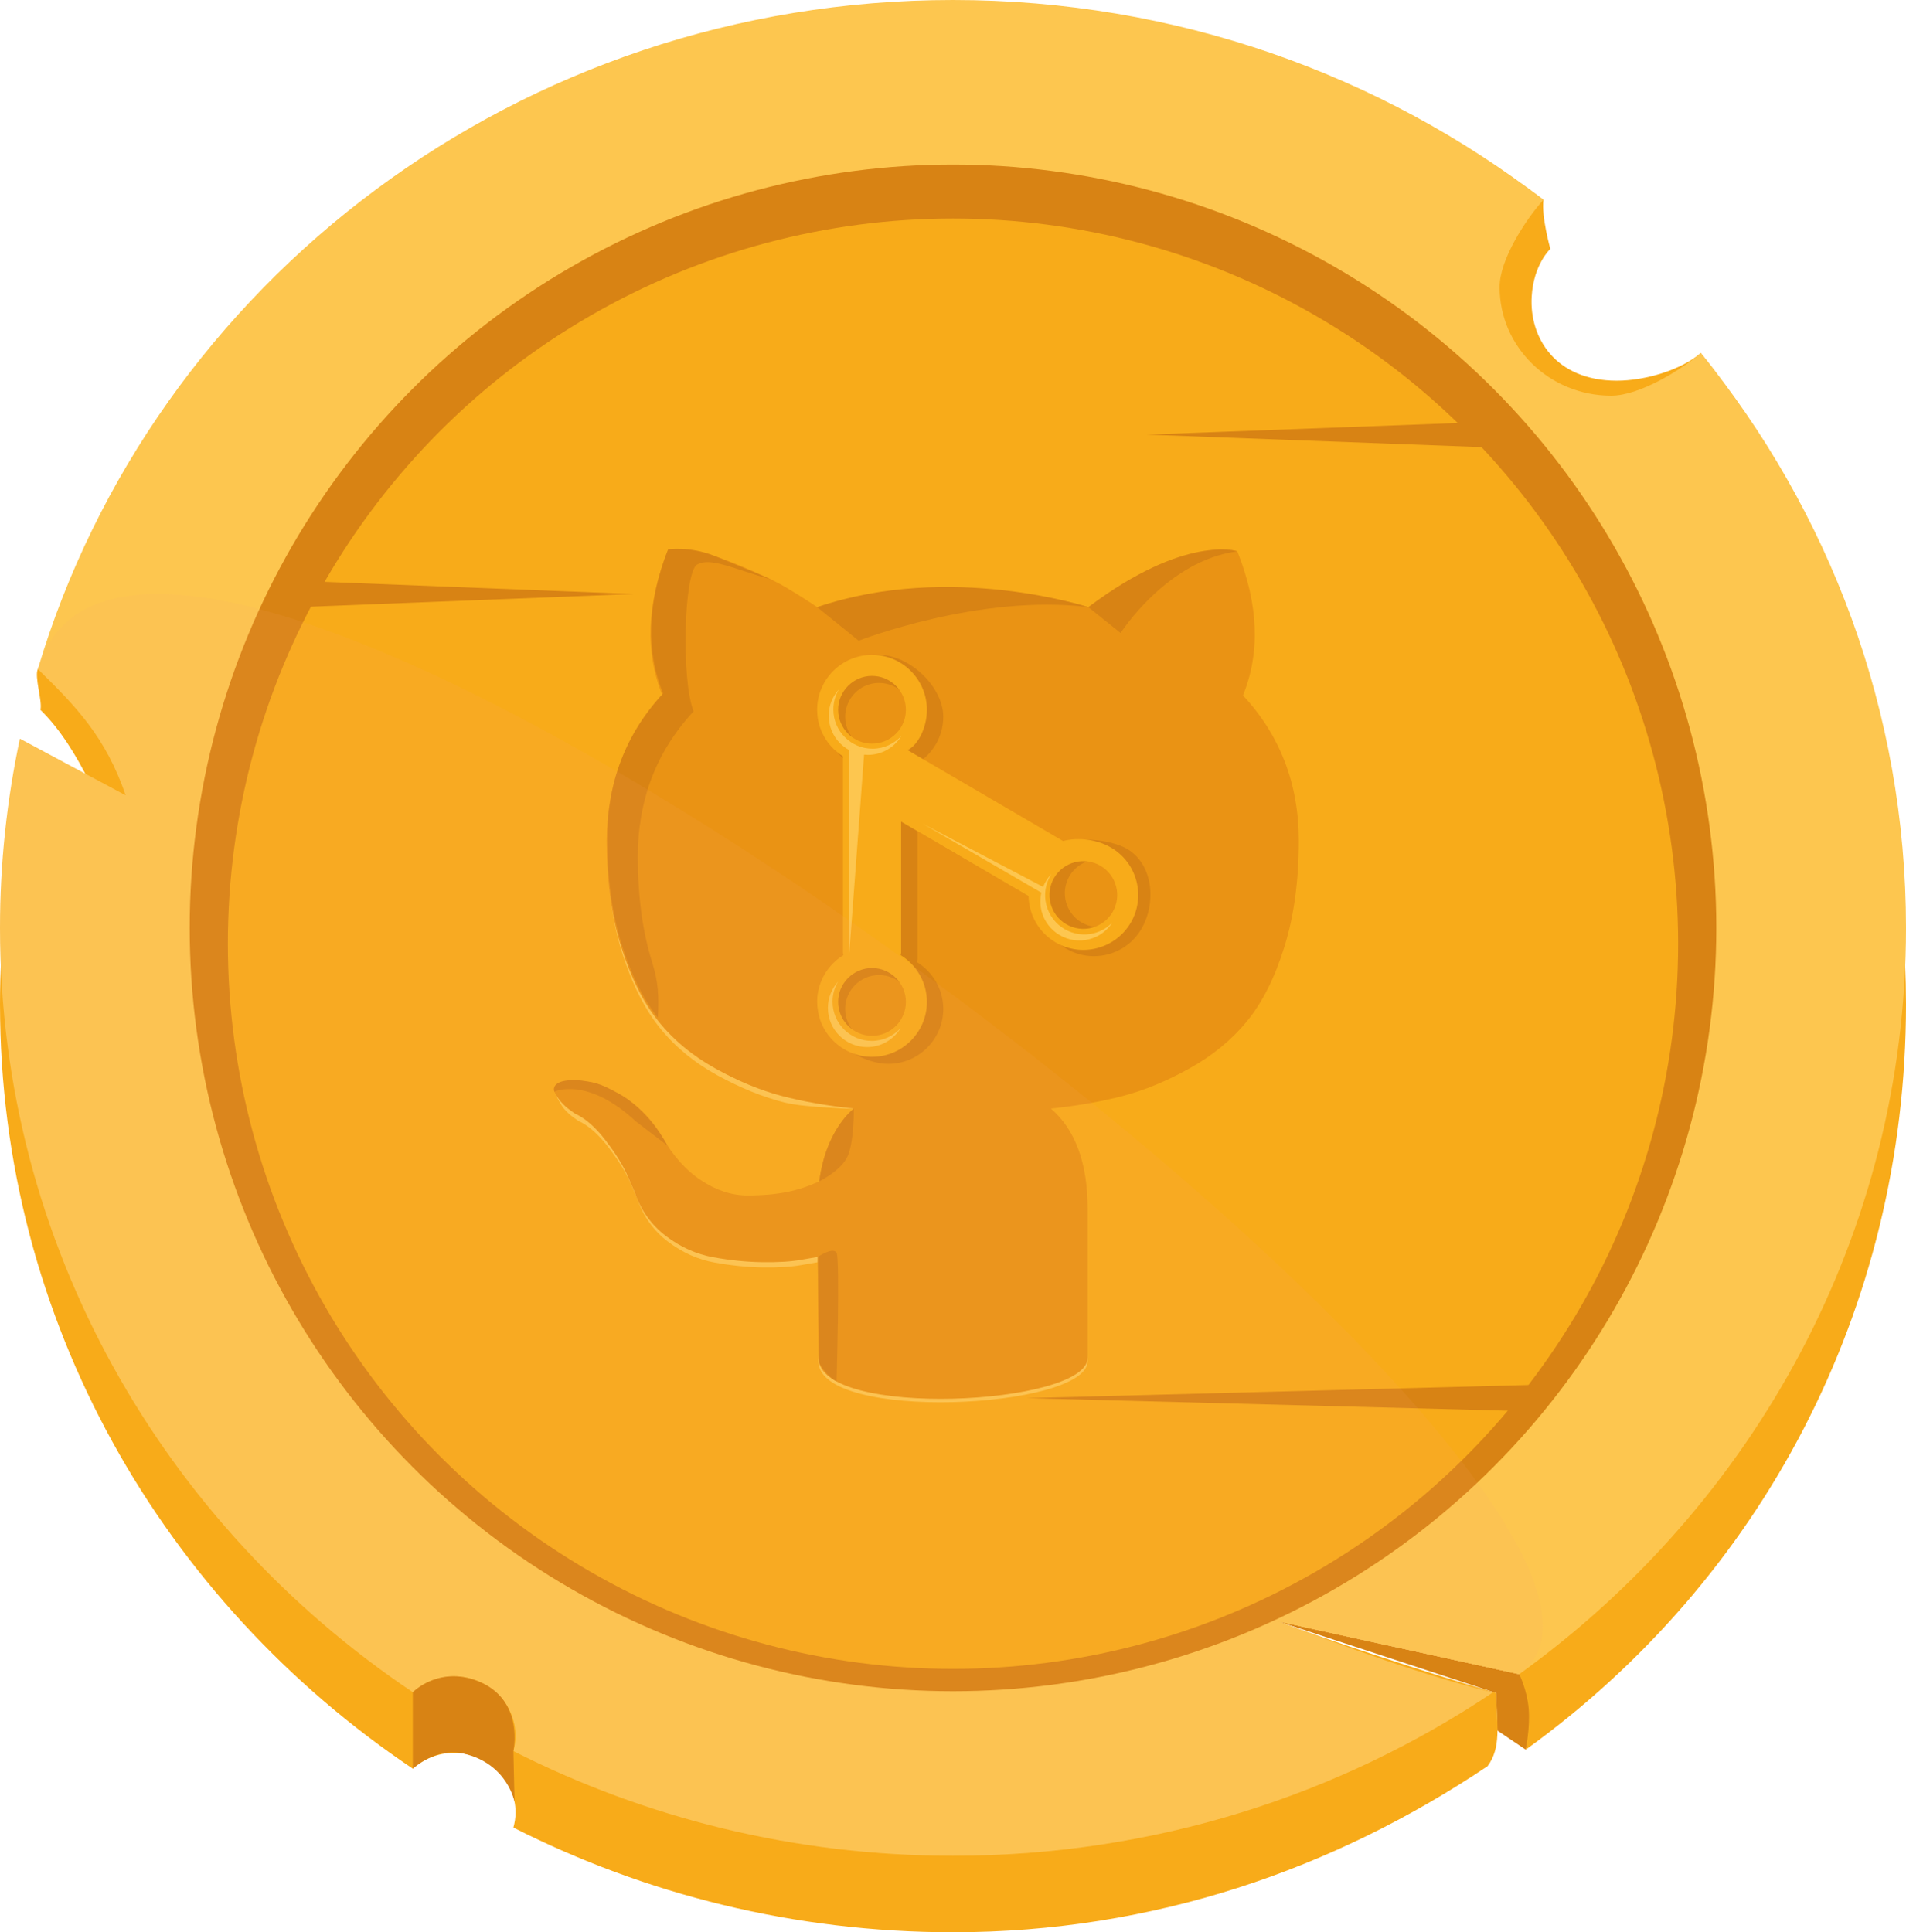 <?xml version="1.0" encoding="utf-8"?>
<!-- Generator: Adobe Illustrator 17.0.0, SVG Export Plug-In . SVG Version: 6.00 Build 0)  -->
<!DOCTYPE svg PUBLIC "-//W3C//DTD SVG 1.1//EN" "http://www.w3.org/Graphics/SVG/1.1/DTD/svg11.dtd">
<svg version="1.1" xmlns="http://www.w3.org/2000/svg" xmlns:xlink="http://www.w3.org/1999/xlink" x="0px" y="0px"
	 width="203.951px" height="206.753px" viewBox="0 0 203.951 206.753" enable-background="new 0 0 203.951 206.753"
	 xml:space="preserve">
<g id="Layer_1">
</g>
<g id="Layer_2">
	<g>
		<g>
			<polygon fill="#D88314" points="163.259,187.216 160.236,185.177 160.086,181.154 136.715,173.476 162.566,179.139 
				164.835,181.591 			"/>
			<path fill="#F8AB19" d="M181.99,37.772c-2.107,1.818-5.945,2.965-8.982,2.965c-6.593,0-9.363-4.619-9.113-8.988
				c0.198-3.472,1.997-5.118,1.997-5.118s-0.977-3.484-0.737-5.249c-17.375-13.376-39.31-13.199-63.18-13.199
				c-45.663,0-74.23,15.201-97.925,63.409c-0.395,0.805,0.515,3.48,0.275,4.361c4.133,4.036,6.999,11.131,9.122,17.331l-11.32-6.062
				C0.737,93.759,0,100.529,0,107.468c0,33.933,17.496,63.876,44.172,81.783c1.169-1.042,2.712-1.694,4.423-1.694
				c3.63,0,6.572,2.865,6.572,6.399c0,0.554-0.095,1.083-0.231,1.596c14.078,7.141,30.068,11.201,47.04,11.201
				c21.451,0,40.778-6.756,57.202-17.771c1.455-1.97,1.035-4.323,0.909-7.828c-8.02-2.38-17.9-5.629-23.372-7.678l25.851,5.663
				c0,0,0.837,1.681,1.009,3.679c0.172,1.998-0.315,4.398-0.315,4.398c25.103-18.086,40.692-47.009,40.692-79.749
				C203.951,84.228,195.728,54.688,181.99,37.772z"/>
			<path fill="#FDC64F" d="M181.99,37.772c-2.107,1.818-6.551,4.568-9.588,4.568c-6.593,0-11.938-5.204-11.938-11.623
				c0-2.957,2.824-7.283,4.691-9.335C147.781,8.006,125.845,0,101.976,0C55.532,0,16.367,30.24,4.051,71.592
				c4.133,4.036,7.274,7.309,9.397,13.509L2.128,79.04C0.737,85.577,0,92.347,0,99.285c0,33.933,17.496,63.876,44.172,81.783
				c1.169-1.042,2.712-1.694,4.423-1.694c3.63,0,6.572,2.865,6.572,6.399c0,0.554-0.095,1.083-0.231,1.596
				c14.078,7.141,30.068,11.201,47.04,11.201c21.451,0,41.345-6.463,57.769-17.478c-7.783-1.917-15.407-4.762-23.03-7.616
				l25.851,5.663c25.103-18.086,41.386-47.115,41.386-79.854C203.951,76.045,195.728,54.688,181.99,37.772z"/>
			<path fill="#D88314" d="M44.172,189.251v-8.183c0,0,2.971-3.059,7.424-0.987c4.452,2.072,3.34,7.287,3.34,7.287l0.123,5.44
				c0,0-0.74-4.085-5.443-5.171C46.645,186.909,44.172,189.251,44.172,189.251z"/>
			<circle fill="#D88314" cx="101.976" cy="99.285" r="81.677"/>
			<circle fill="#F8AB19" cx="101.976" cy="100.977" r="77.594"/>
			<polygon fill="#D88314" points="31.937,62.15 67.797,63.557 31.937,64.964 			"/>
			<polygon fill="#D88314" points="163.609,151.008 109.82,149.602 163.609,148.195 			"/>
			<polygon fill="#D88314" points="160.388,47.912 122.707,46.505 160.388,45.099 			"/>
		</g>
		<path fill="#010202" d="M128.205,111.512"/>
		<g>
			<g>
				<path fill="#FDC64F" d="M87.579,145.663c0,6.55,28.793,5.093,28.793-0.002v-0.667c0,5.095-28.793,6.553-28.793,0.002"/>
			</g>
			<g>
				<path fill="#FDC64F" d="M84.906,116.705c-2.297-0.586-4.673-1.549-7.127-2.89c-2.455-1.34-4.497-3.011-6.125-5.012
					c-1.628-2.002-2.973-4.637-4.032-7.902c-1.06-3.267-1.607-7.04-1.642-11.322c-0.042-5.155,1.36-9.664,4.174-13.545
					c-3.473,4.153-5.21,9.08-5.163,14.803c0.035,4.282,0.583,8.056,1.642,11.322c1.059,3.265,2.404,5.9,4.032,7.902
					c1.628,2.001,3.67,3.672,6.125,5.012c2.454,1.341,4.83,2.304,7.127,2.89c2.298,0.585,7.986,0.685,7.962,0.708L84.906,116.705z"
					/>
			</g>
			<path fill="#FDC64F" d="M87.029,134.119c-1.094,0.2-2.474,0.285-4.14,0.261c-1.665-0.023-3.394-0.198-5.184-0.522
				c-1.791-0.322-3.457-1.068-4.998-2.236c-1.541-1.169-2.635-2.699-3.282-4.587l-0.746-1.717c-0.497-1.143-1.28-2.412-2.35-3.804
				c-1.069-1.393-2.151-2.337-3.245-2.834l-0.522-0.374c-0.348-0.248-0.671-0.548-0.97-0.896c-0.266-0.309-0.462-0.619-0.609-0.929
				c-0.398,0.055-0.71,0.139-0.923,0.26c-0.398,0.224-0.672,0.162-0.522,0.511c0.149,0.349,0.522,1.045,0.82,1.393
				c0.299,0.348,0.622,0.647,0.97,0.896l0.522,0.374c1.094,0.497,2.176,1.441,3.245,2.834c1.069,1.392,1.852,2.661,2.35,3.804
				l0.746,1.717c0.647,1.889,1.741,3.418,3.282,4.587c1.542,1.169,3.208,1.915,4.998,2.236c1.79,0.325,3.519,0.499,5.184,0.522
				c1.666,0.024,3.046-0.061,4.14-0.261l1.7-0.294c0.041-0.341,0.057-0.69,0.084-1.035L87.029,134.119z"/>
			<g>
				<path fill="#EA9314" d="M87.587,145.294c0-0.151-0.013-1.511-0.038-4.081c-0.026-2.57-0.038-4.812-0.038-6.724l-1.738,0.301
					c-1.108,0.203-2.506,0.289-4.194,0.265c-1.687-0.024-3.438-0.2-5.252-0.529c-1.814-0.326-3.501-1.081-5.063-2.265
					c-1.561-1.184-2.669-2.734-3.324-4.647l-0.756-1.739c-0.504-1.158-1.297-2.444-2.38-3.853c-1.083-1.411-2.179-2.368-3.287-2.871
					l-0.529-0.379c-0.353-0.252-0.68-0.555-0.982-0.908c-0.302-0.352-0.529-0.705-0.68-1.058c-0.151-0.353-0.026-0.643,0.378-0.871
					c0.404-0.227,1.133-0.338,2.192-0.338l1.511,0.226c1.008,0.202,2.254,0.805,3.741,1.813c1.486,1.007,2.707,2.317,3.665,3.928
					c1.159,2.066,2.556,3.64,4.194,4.724c1.637,1.083,3.287,1.624,4.949,1.624s3.098-0.126,4.307-0.377
					c1.208-0.252,2.342-0.631,3.4-1.134c0.453-3.377,1.688-5.971,3.702-7.784c-2.871-0.302-5.453-0.756-7.746-1.36
					c-2.292-0.605-4.66-1.587-7.103-2.949c-2.444-1.36-4.472-3.048-6.084-5.062c-1.612-2.015-2.935-4.661-3.967-7.935
					c-1.033-3.275-1.549-7.053-1.549-11.335c0-6.097,1.99-11.285,5.97-15.568c-1.864-4.584-1.688-9.722,0.529-15.415
					c1.461-0.454,3.628-0.113,6.499,1.02c2.872,1.134,4.974,2.105,6.31,2.91c1.336,0.805,2.406,1.487,3.212,2.04
					c4.686-1.309,9.522-1.964,14.509-1.964s9.824,0.655,14.511,1.964l2.872-1.813c1.964-1.21,4.283-2.318,6.951-3.326
					c2.67-1.007,4.712-1.284,6.123-0.831c2.266,5.693,2.468,10.831,0.603,15.415c3.98,4.283,5.971,9.472,5.971,15.568
					c0,4.282-0.518,8.072-1.549,11.372c-1.032,3.301-2.367,5.944-4.003,7.935c-1.639,1.991-3.679,3.666-6.122,5.025
					c-2.444,1.36-4.812,2.342-7.104,2.947c-2.293,0.605-4.874,1.06-7.745,1.362c2.619,2.266,3.928,5.843,3.928,10.73v15.943
					C116.38,150.386,87.587,151.844,87.587,145.294z"/>
			</g>
			<g>
				<path fill="#D88314" d="M71.488,58.782c-2.217,5.693-2.393,10.831-0.529,15.415c-3.98,4.282-5.97,9.471-5.97,15.568
					c0,4.282,0.516,8.06,1.549,11.335c1.008,3.198,2.295,5.791,3.856,7.788c0.112-2.224,0.068-3.762-0.596-5.87
					c-1.033-3.275-1.549-7.053-1.549-11.335c0-6.097,1.99-11.285,5.97-15.568c-1.332-3.275-1.056-14.899,0.381-15.712
					s3.898,0.473,7.902,1.595c0,0-3.435-1.454-6.055-2.515C73.829,58.424,71.488,58.782,71.488,58.782z"/>
			</g>
			<path fill="#D88314" d="M87.436,64.963l4.442,3.592c0,0,12.969-5.047,24.578-3.592C116.456,64.963,101.667,60.117,87.436,64.963z
				"/>
			<path fill="#D88314" d="M116.456,64.963l3.453,2.768c0,0,4.964-7.764,12.492-8.737C132.401,58.994,126.883,57.112,116.456,64.963
				z"/>
			<path fill="#D88314" d="M87.662,126.401c0,0,2.065-0.985,2.908-2.428s0.794-5.356,0.794-5.356S88.408,120.751,87.662,126.401z"/>
			<path fill="#D88314" d="M89.513,147.813c0,0,0.392-13.125,0-13.775c-0.392-0.65-2.003,0.45-2.003,0.45l0.151,11.36
				C87.662,145.848,88.405,147.222,89.513,147.813z"/>
			<path fill="#D88314" d="M59.325,116.805c0,0,3.49-1.682,8.724,3.197l3.376,2.577c0,0-1.99-3.909-5.434-5.673
				c-0.818-0.419-1.607-0.863-2.587-1.084C61.235,115.334,58.985,115.512,59.325,116.805z"/>
		</g>
		<g>
			<path fill="#D88314" d="M98.12,102.95c0.03-0.085,0.054-0.175,0.054-0.281V81.669c1.655-1.04,2.76-2.877,2.76-4.972
				c0-3.239-3.635-6.625-6.874-6.625s-5.874,3.386-5.874,6.625c0,2.095,1.105,3.932,2.76,4.972v21.001
				c0,0.105,0.024,0.195,0.054,0.28c-1.685,1.034-3.558,2.381-3.558,4.498c0,3.239,4.379,6.381,7.618,6.381s5.874-2.635,5.874-5.874
				C100.934,105.838,99.805,103.984,98.12,102.95z M94.06,73.072c1.999,0,3.625,1.627,3.625,3.625c0,1.999-1.626,3.624-3.625,3.624
				c-1.999,0-3.624-1.626-3.624-3.624C90.436,74.699,92.061,73.072,94.06,73.072z M94.06,111.579c-1.999,0-3.624-1.626-3.624-3.624
				s1.626-3.625,3.624-3.625c1.999,0,3.625,1.627,3.625,3.625S96.059,111.579,94.06,111.579z"/>
			<path fill="#D88314" d="M114.094,101.509c2.796,1.635,6.401,0.69,8.036-2.106c1.635-2.796,1.267-6.935-1.529-8.57
				c-1.823-1.066-5.697-1.362-7.438-0.438l-16.188-9.063c-1.3-0.76-8.016,2.225-2.999,5.159l17.217,10.067
				C111.239,98.533,112.268,100.441,114.094,101.509z M115.735,98.704c-1.725-1.009-2.309-3.234-1.3-4.959
				c1.009-1.725,3.234-2.308,4.959-1.299c1.725,1.009,2.308,3.233,1.299,4.958C119.684,99.129,117.46,99.712,115.735,98.704z"/>
			<path fill="#F8AB19" d="M118.889,90.695c-1.823-1.066-3.987-1.03-5.129-0.702l-16.649-9.735c1.005-0.453,2.073-2.255,2.073-4.311
				c0-3.239-2.635-5.875-5.874-5.875s-5.874,2.636-5.874,5.875c0,2.095,1.106,3.932,2.76,4.972v21.001
				c0,0.105,0.023,0.195,0.054,0.28c-1.685,1.034-2.814,2.888-2.814,5.005c0,3.239,2.635,5.874,5.874,5.874s5.874-2.635,5.874-5.874
				c0-2.117-1.13-3.971-2.814-5.005c0.03-0.085,0.054-0.175,0.054-0.281V87.914l13.635,7.973c0.044,1.974,1.074,3.882,2.9,4.95
				c2.796,1.635,6.401,0.69,8.036-2.106C122.63,95.934,121.685,92.33,118.889,90.695z M89.686,75.947
				c0-1.998,1.626-3.625,3.624-3.625s3.625,1.627,3.625,3.625c0,1.999-1.626,3.624-3.625,3.624S89.686,77.946,89.686,75.947z
				 M96.935,107.205c0,1.999-1.626,3.624-3.625,3.624s-3.624-1.626-3.624-3.624s1.626-3.625,3.624-3.625
				S96.935,105.207,96.935,107.205z M119.053,97.595c-1.009,1.725-3.233,2.308-4.958,1.3c-1.725-1.009-2.309-3.234-1.3-4.959
				c1.009-1.725,3.233-2.308,4.959-1.299C119.479,93.646,120.062,95.87,119.053,97.595z"/>
			<path fill="#FDC64F" d="M93.279,111.375c-2.316,0-4.193-1.877-4.193-4.193c0-0.795,0.225-1.535,0.609-2.168
				c-0.684,0.746-1.105,1.738-1.105,2.83c0,2.316,1.877,4.193,4.193,4.193c1.521,0,2.849-0.813,3.584-2.025
				C95.601,110.848,94.503,111.375,93.279,111.375z"/>
			<path fill="#FDC64F" d="M93.366,80.109c-2.316,0-4.193-1.877-4.193-4.193c0-0.795,0.225-1.535,0.609-2.168
				c-0.684,0.746-1.105,1.738-1.105,2.83c0,2.316,1.877,4.193,4.193,4.193c1.521,0,2.849-0.813,3.584-2.025
				C95.687,79.581,94.589,80.109,93.366,80.109z"/>
			<polygon fill="#FDC64F" points="90.861,80.258 90.861,102.256 92.479,80.509 			"/>
			<path fill="#FDC64F" d="M117.088,99.848c-2.24,0.587-4.532-0.753-5.119-2.994c-0.31-1.184-0.078-2.379,0.536-3.333
				c-0.384,0.397-0.684,0.867-0.888,1.378l-12.864-6.753l12.676,7.369c-0.146,0.635-0.152,1.312,0.025,1.987
				c0.587,2.24,2.879,3.581,5.119,2.994c1.057-0.277,1.909-0.935,2.457-1.786C118.516,99.241,117.857,99.646,117.088,99.848z"/>
		</g>
		<path opacity="0.1" fill="#F6A873" d="M4.051,71.592c4.133,4.036,7.274,7.309,9.397,13.509L2.128,79.04
			C0.737,85.577,0,92.347,0,99.285c0,33.933,17.496,63.876,44.172,81.783c1.169-1.042,2.712-1.694,4.423-1.694
			c3.63,0,6.572,2.865,6.572,6.399c0,0.554-0.095,1.083-0.231,1.596c14.078,7.141,30.068,11.201,47.04,11.201
			c21.451,0,41.345-6.463,57.769-17.478c-7.783-1.917-15.407-4.762-23.03-7.616l25.851,5.663
			C187.669,161.053,16.367,30.24,4.051,71.592z"/>
	</g>
</g>
</svg>
